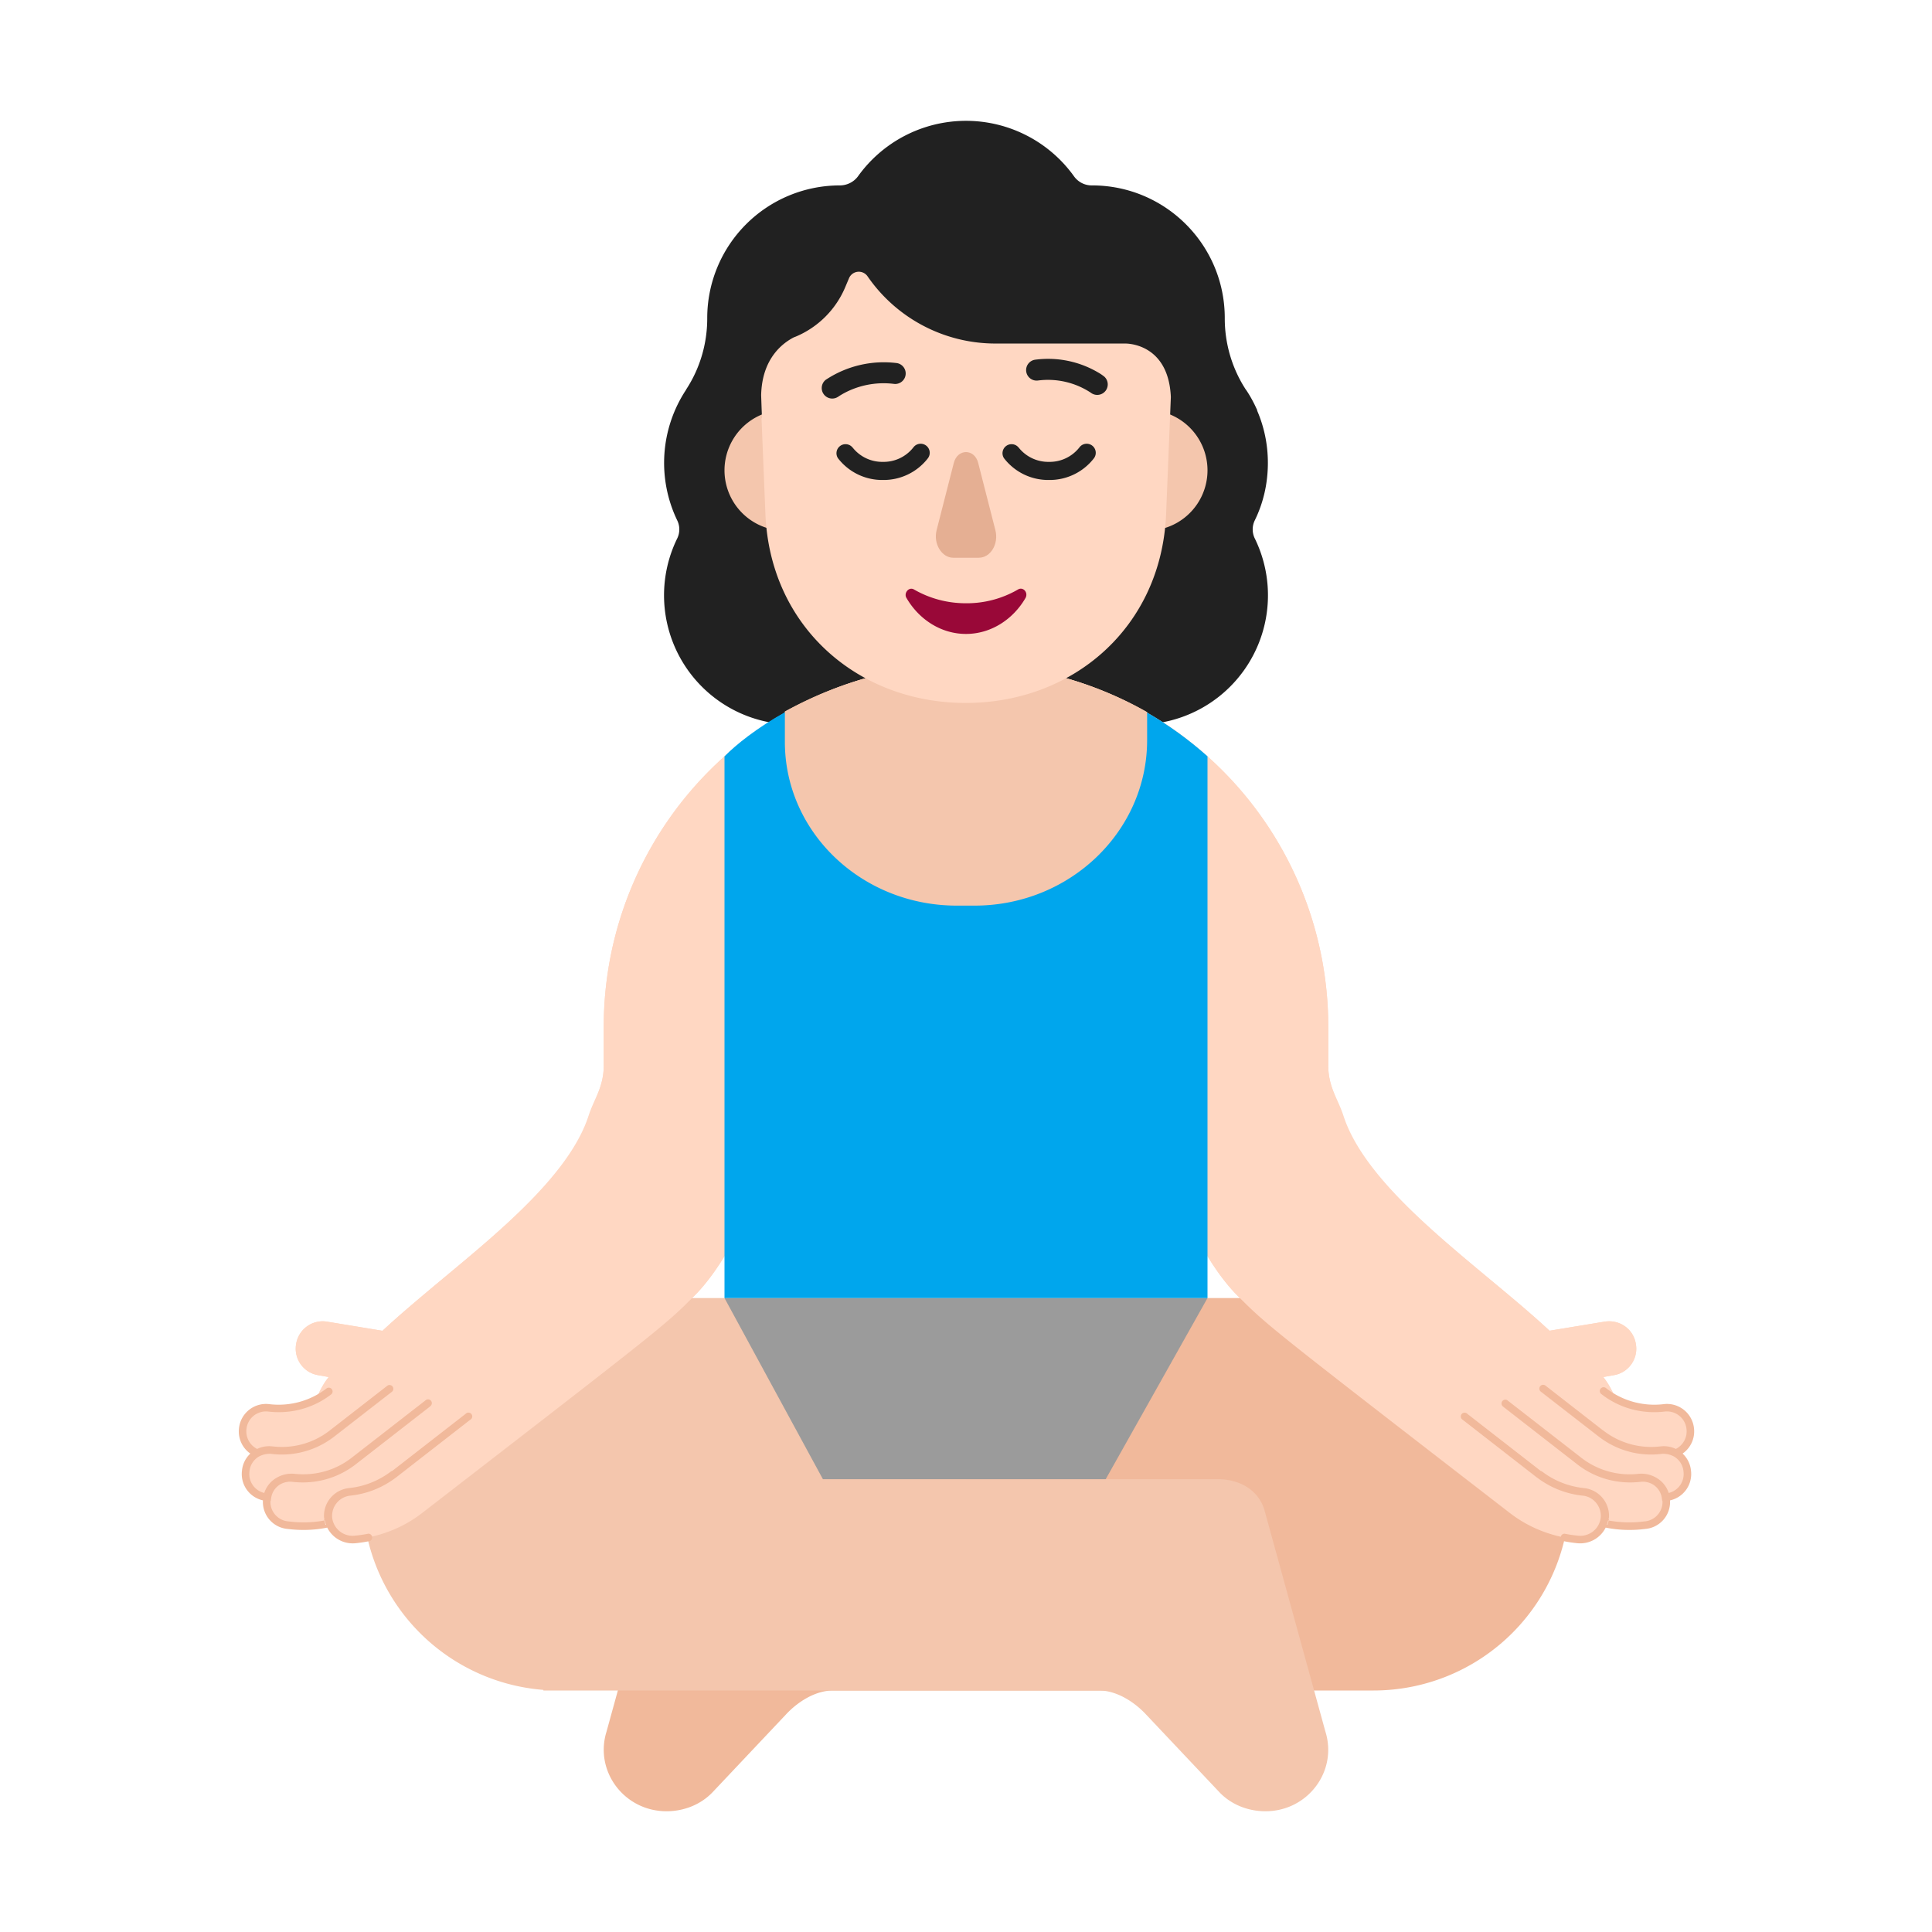 <svg xmlns="http://www.w3.org/2000/svg" width="1em" height="1em" viewBox="0 0 32 32"><g fill="none"><path fill="#FFD7C2" d="M10 17a6 6 0 0 1 12 0v.648c0 .352.158.547.25.827c.304.946 1.42 1.875 2.433 2.72c.353.293.693.576.982.846l.91-.15c.25-.04.48.12.52.37a.444.444 0 0 1-.37.517l-.17.03c.08.1.14.21.19.329c.24.14.52.2.8.17c.21-.02.41.109.45.318a.4.4 0 0 1-.24.438c.1.06.18.17.19.3a.388.388 0 0 1-.35.438h-.01v.02a.388.388 0 0 1-.35.438c-.23.03-.46.02-.68-.03a.404.404 0 0 1-.42.269c-.42-.04-.81-.19-1.14-.448c-3.503-2.708-3.934-3.042-4.324-3.418a15.859 15.859 0 0 1-.171-.169c-.5-.498-1-1.494-1-1.992h-1V18h-5v1.471h-1c0 .498-.5 1.494-1 1.992l-.17.169c-.39.376-.822.71-4.325 3.418c-.33.259-.72.408-1.14.448c-.19.02-.36-.1-.42-.27c-.22.05-.45.06-.68.03a.388.388 0 0 1-.35-.437v-.02h-.01a.388.388 0 0 1-.35-.439a.39.39 0 0 1 .19-.299a.401.401 0 0 1-.24-.438c.04-.21.24-.339.45-.319c.28.03.56-.03.8-.169c.05-.12.11-.23.19-.329l-.17-.03a.445.445 0 0 1-.37-.518a.446.446 0 0 1 .52-.368l.91.15c.29-.27.63-.554.982-.848c1.013-.843 2.129-1.773 2.433-2.719c.092-.28.25-.475.25-.828z"/><path fill="#212121" d="M21 7.667c0 .337-.074.66-.216.95a.342.342 0 0 0 0 .303A2.14 2.14 0 0 1 18.857 12h-5.714a2.14 2.14 0 0 1-1.927-3.08a.342.342 0 0 0 0-.303a2.196 2.196 0 0 1 .147-2.16v-.003c.23-.35.351-.761.351-1.18v-.006a2.197 2.197 0 0 1 2.197-2.197c.121 0 .236-.06.303-.155a2.201 2.201 0 0 1 3.572 0a.36.36 0 0 0 .303.155c1.213 0 2.197.984 2.197 2.197v.007c0 .418.121.829.35 1.18l.002.001c.073.107.133.221.187.342h-.004c.115.266.179.558.179.87"/><path fill="#F1B99B" d="M22.75 21.5H16v3h-4.17c-.351 0-.663.168-.77.5l-1.014 3.681c-.204.655.293 1.319.994 1.319c.293 0 .575-.114.77-.323l1.208-1.28c.195-.21.487-.397.78-.397h8.952a3.25 3.25 0 1 0 0-6.5"/><path fill="#F4C6AD" d="M16 21.5H9.25A3.25 3.25 0 0 0 9 27.99V28h9.202c.293 0 .585.188.78.397l1.208 1.28c.195.21.477.323.77.323c.701 0 1.198-.664.993-1.319L20.94 25c-.1-.311-.38-.478-.704-.498a1.087 1.087 0 0 0-.066-.002H16z"/><path fill="#FFD7C2" d="M10 17a6 6 0 0 1 12 0v.648c0 .352.158.572.25.852c.304.946 1.42 1.85 2.433 2.694c.353.294.693.577.982.847l.91-.15c.25-.04.48.12.52.37a.444.444 0 0 1-.37.517l-.17.03c.08.1.14.21.19.329c.24.14.52.2.8.17c.21-.02.41.109.45.318a.4.4 0 0 1-.24.438c.1.06.18.17.19.3a.388.388 0 0 1-.35.438h-.01v.02a.388.388 0 0 1-.35.438c-.23.03-.46.02-.68-.03a.404.404 0 0 1-.42.269c-.42-.04-.81-.19-1.14-.448c-3.503-2.708-3.934-3.042-4.324-3.418a15.859 15.859 0 0 1-.171-.169c-.5-.498-1-1.494-1-1.992h-1V18h-5v1.471h-1c0 .498-.5 1.494-1 1.992l-.17.169c-.39.376-.822.71-4.325 3.418c-.33.259-.72.408-1.14.448c-.19.02-.36-.1-.42-.27c-.22.05-.45.06-.68.03a.388.388 0 0 1-.35-.437v-.02h-.01a.388.388 0 0 1-.35-.439a.39.39 0 0 1 .19-.299a.401.401 0 0 1-.24-.438c.04-.21.24-.339.45-.319c.28.03.56-.03.8-.169c.05-.12.11-.23.19-.329l-.17-.03a.445.445 0 0 1-.37-.518a.446.446 0 0 1 .52-.368l.91.15c.29-.27.63-.554.982-.848c1.013-.843 2.129-1.748 2.433-2.694c.092-.28.25-.5.25-.852z"/><path fill="#F4C6AD" d="M15.848 15h.294C17.718 15 19 13.77 19 12.26v-.464A6.098 6.098 0 0 0 15.995 11c-1.061 0-2.08.282-2.995.786v.484c-.01 1.51 1.271 2.73 2.848 2.73"/><path fill="#F1B99B" d="M6.418 22.95a.063.063 0 0 1 .076.1l-.955.742a1.416 1.416 0 0 1-1.036.29h-.001l-.003-.001a.378.378 0 0 0-.209.043a.32.32 0 0 0-.158.246v.003a.322.322 0 0 0 .245.355a.447.447 0 0 1 .197-.247a.49.49 0 0 1 .302-.07c.344.037.679-.057.946-.264l1.23-.956a.062.062 0 0 1 .077.098a.06.06 0 0 1-.01.01l-1.23.957c-.294.227-.66.33-1.036.289h-.001a.33.33 0 0 0-.216.044a.313.313 0 0 0-.144.218l-.008.054H4.48c-.01.17.119.323.296.338h.002c.2.026.4.021.594-.015a.463.463 0 0 0 .018.065v.003l.009-.003a.442.442 0 0 1-.017-.067l-.01.002a.226.226 0 0 1-.004-.038v.003h.01v-.006h-.01v.003a.462.462 0 0 1 .416-.499a1.38 1.38 0 0 0 .689-.273a.061.061 0 0 1 .024-.011l1.215-.945a.063.063 0 1 1 .076.098l-1.23.957c-.22.165-.47.268-.751.299h-.001a.337.337 0 0 0-.304.366a.34.34 0 0 0 .372.298c.076-.007.151-.018.225-.033a.063.063 0 0 1 .025.122a2.288 2.288 0 0 1-.238.036a.472.472 0 0 1-.466-.259c-.213.043-.435.05-.657.022a.448.448 0 0 1-.408-.473a.447.447 0 0 1-.347-.494a.442.442 0 0 1 .138-.281a.448.448 0 0 1-.188-.418a.45.45 0 0 1 .51-.4a1.3 1.3 0 0 0 .944-.264a.063.063 0 0 1 .077.099c-.293.227-.66.33-1.035.288h-.002a.325.325 0 0 0-.37.29a.326.326 0 0 0 .177.328a.453.453 0 0 1 .254-.042h.004a1.29 1.29 0 0 0 .949-.267z"/><path fill="#F1B99B" fill-rule="evenodd" d="M25.598 22.95a.063.063 0 1 0-.077.1l.956.742a1.415 1.415 0 0 0 1.036.29h.001l.002-.001a.377.377 0 0 1 .21.043a.32.32 0 0 1 .158.246v.003a.322.322 0 0 1-.245.355a.447.447 0 0 0-.197-.247a.49.49 0 0 0-.302-.07a1.302 1.302 0 0 1-.946-.264l-1.23-.956a.063.063 0 0 0-.077.098a.059.059 0 0 0 .01.01l1.23.957c.293.227.66.33 1.035.289h.002a.33.33 0 0 1 .216.044a.313.313 0 0 1 .144.218l.008.054h.004a.323.323 0 0 1-.296.338h-.002c-.2.026-.401.021-.594-.015a.462.462 0 0 0-.412-.537a1.38 1.38 0 0 1-.689-.273a.061.061 0 0 0-.024-.011l-1.215-.945a.063.063 0 1 0-.077.098l1.23.957h.001c.219.165.47.268.75.299h.002c.185.016.32.183.303.366a.34.34 0 0 1-.372.298a2.145 2.145 0 0 1-.225-.033a.063.063 0 0 0-.024.122c.078.016.157.028.238.036a.472.472 0 0 0 .465-.259c.214.043.436.05.657.022a.448.448 0 0 0 .409-.473a.447.447 0 0 0 .347-.494a.442.442 0 0 0-.139-.281a.448.448 0 0 0 .189-.418a.45.45 0 0 0-.51-.4a1.3 1.3 0 0 1-.944-.264a.063.063 0 1 0-.077.099c.293.227.66.33 1.035.288h.002a.325.325 0 0 1 .37.29a.326.326 0 0 1-.177.328a.453.453 0 0 0-.255-.042H27.5a1.29 1.29 0 0 1-.944-.263l-.006-.003zm1.05 2.196v.003h-.01v-.006h.01zm-.004.038a.47.47 0 0 1-.018.065l-.001.003l-.008-.003a.446.446 0 0 0 .017-.067z" clip-rule="evenodd"/><path fill="#9B9B9B" d="M20 21.5h-8l1.63 3h4.684z"/><path fill="#00A6ED" d="M20 21.5h-8v-8.972c.193-.197.536-.47 1-.731h5.99c.362.208.7.454 1.01.73z"/><path fill="#F4C6AD" d="M15.848 15h.294C17.718 15 19 13.77 19 12.26v-.464A6.098 6.098 0 0 0 15.995 11c-1.061 0-2.08.282-2.995.786v.484c-.01 1.51 1.271 2.73 2.848 2.73M14 7.79a1 1 0 1 1-2 0a1 1 0 0 1 2 0m6 0a1 1 0 1 1-2 0a1 1 0 0 1 2 0"/><path fill="#FFD7C2" d="M12.613 6.927h.008l-.007-.177l-.007-.204c.014-.632.383-.876.54-.958l.034-.013a1.534 1.534 0 0 0 .826-.836l.055-.13a.176.176 0 0 1 .307-.033a2.572 2.572 0 0 0 2.124 1.114h2.144c.12 0 .72.058.756.887l-.079 1.947c-.082 1.866-1.54 3.119-3.318 3.119c-1.779 0-3.236-1.253-3.318-3.12z"/><path fill="#E5AF93" d="m15.798 7.668l-.284 1.11c-.06.23.086.46.275.46h.422c.197 0 .335-.23.275-.46l-.284-1.11c-.06-.24-.344-.24-.404 0"/><path fill="#990838" d="M16 9.992c-.318 0-.608-.083-.861-.228c-.084-.052-.178.062-.122.145c.206.352.571.591.983.591c.412 0 .777-.239.983-.591c.056-.093-.038-.197-.122-.145a1.688 1.688 0 0 1-.861.228"/><path fill="#212121" d="M18.311 6.474a.174.174 0 0 0-.03-.244h-.002l-.002-.002l-.005-.004a.682.682 0 0 0-.082-.054a1.636 1.636 0 0 0-1.039-.213a.174.174 0 1 0 .045.345a1.29 1.29 0 0 1 .86.195l.01.007l.002.001a.174.174 0 0 0 .243-.031m-4.431.1l.01-.008a1.32 1.32 0 0 1 .24-.123a1.39 1.39 0 0 1 .681-.084a.174.174 0 0 0 .044-.345a1.738 1.738 0 0 0-1.18.278l-.005.004l-.002.002a.174.174 0 0 0 .21.276m.241.836a.15.15 0 0 0-.24.179a.924.924 0 0 0 .745.361a.926.926 0 0 0 .746-.361a.15.15 0 0 0-.242-.178a.626.626 0 0 1-.504.239a.626.626 0 0 1-.504-.24m2.749 0a.15.15 0 0 0-.24.179a.924.924 0 0 0 .745.361a.926.926 0 0 0 .746-.361a.15.15 0 0 0-.242-.178a.626.626 0 0 1-.504.239a.626.626 0 0 1-.504-.24"/></g></svg>